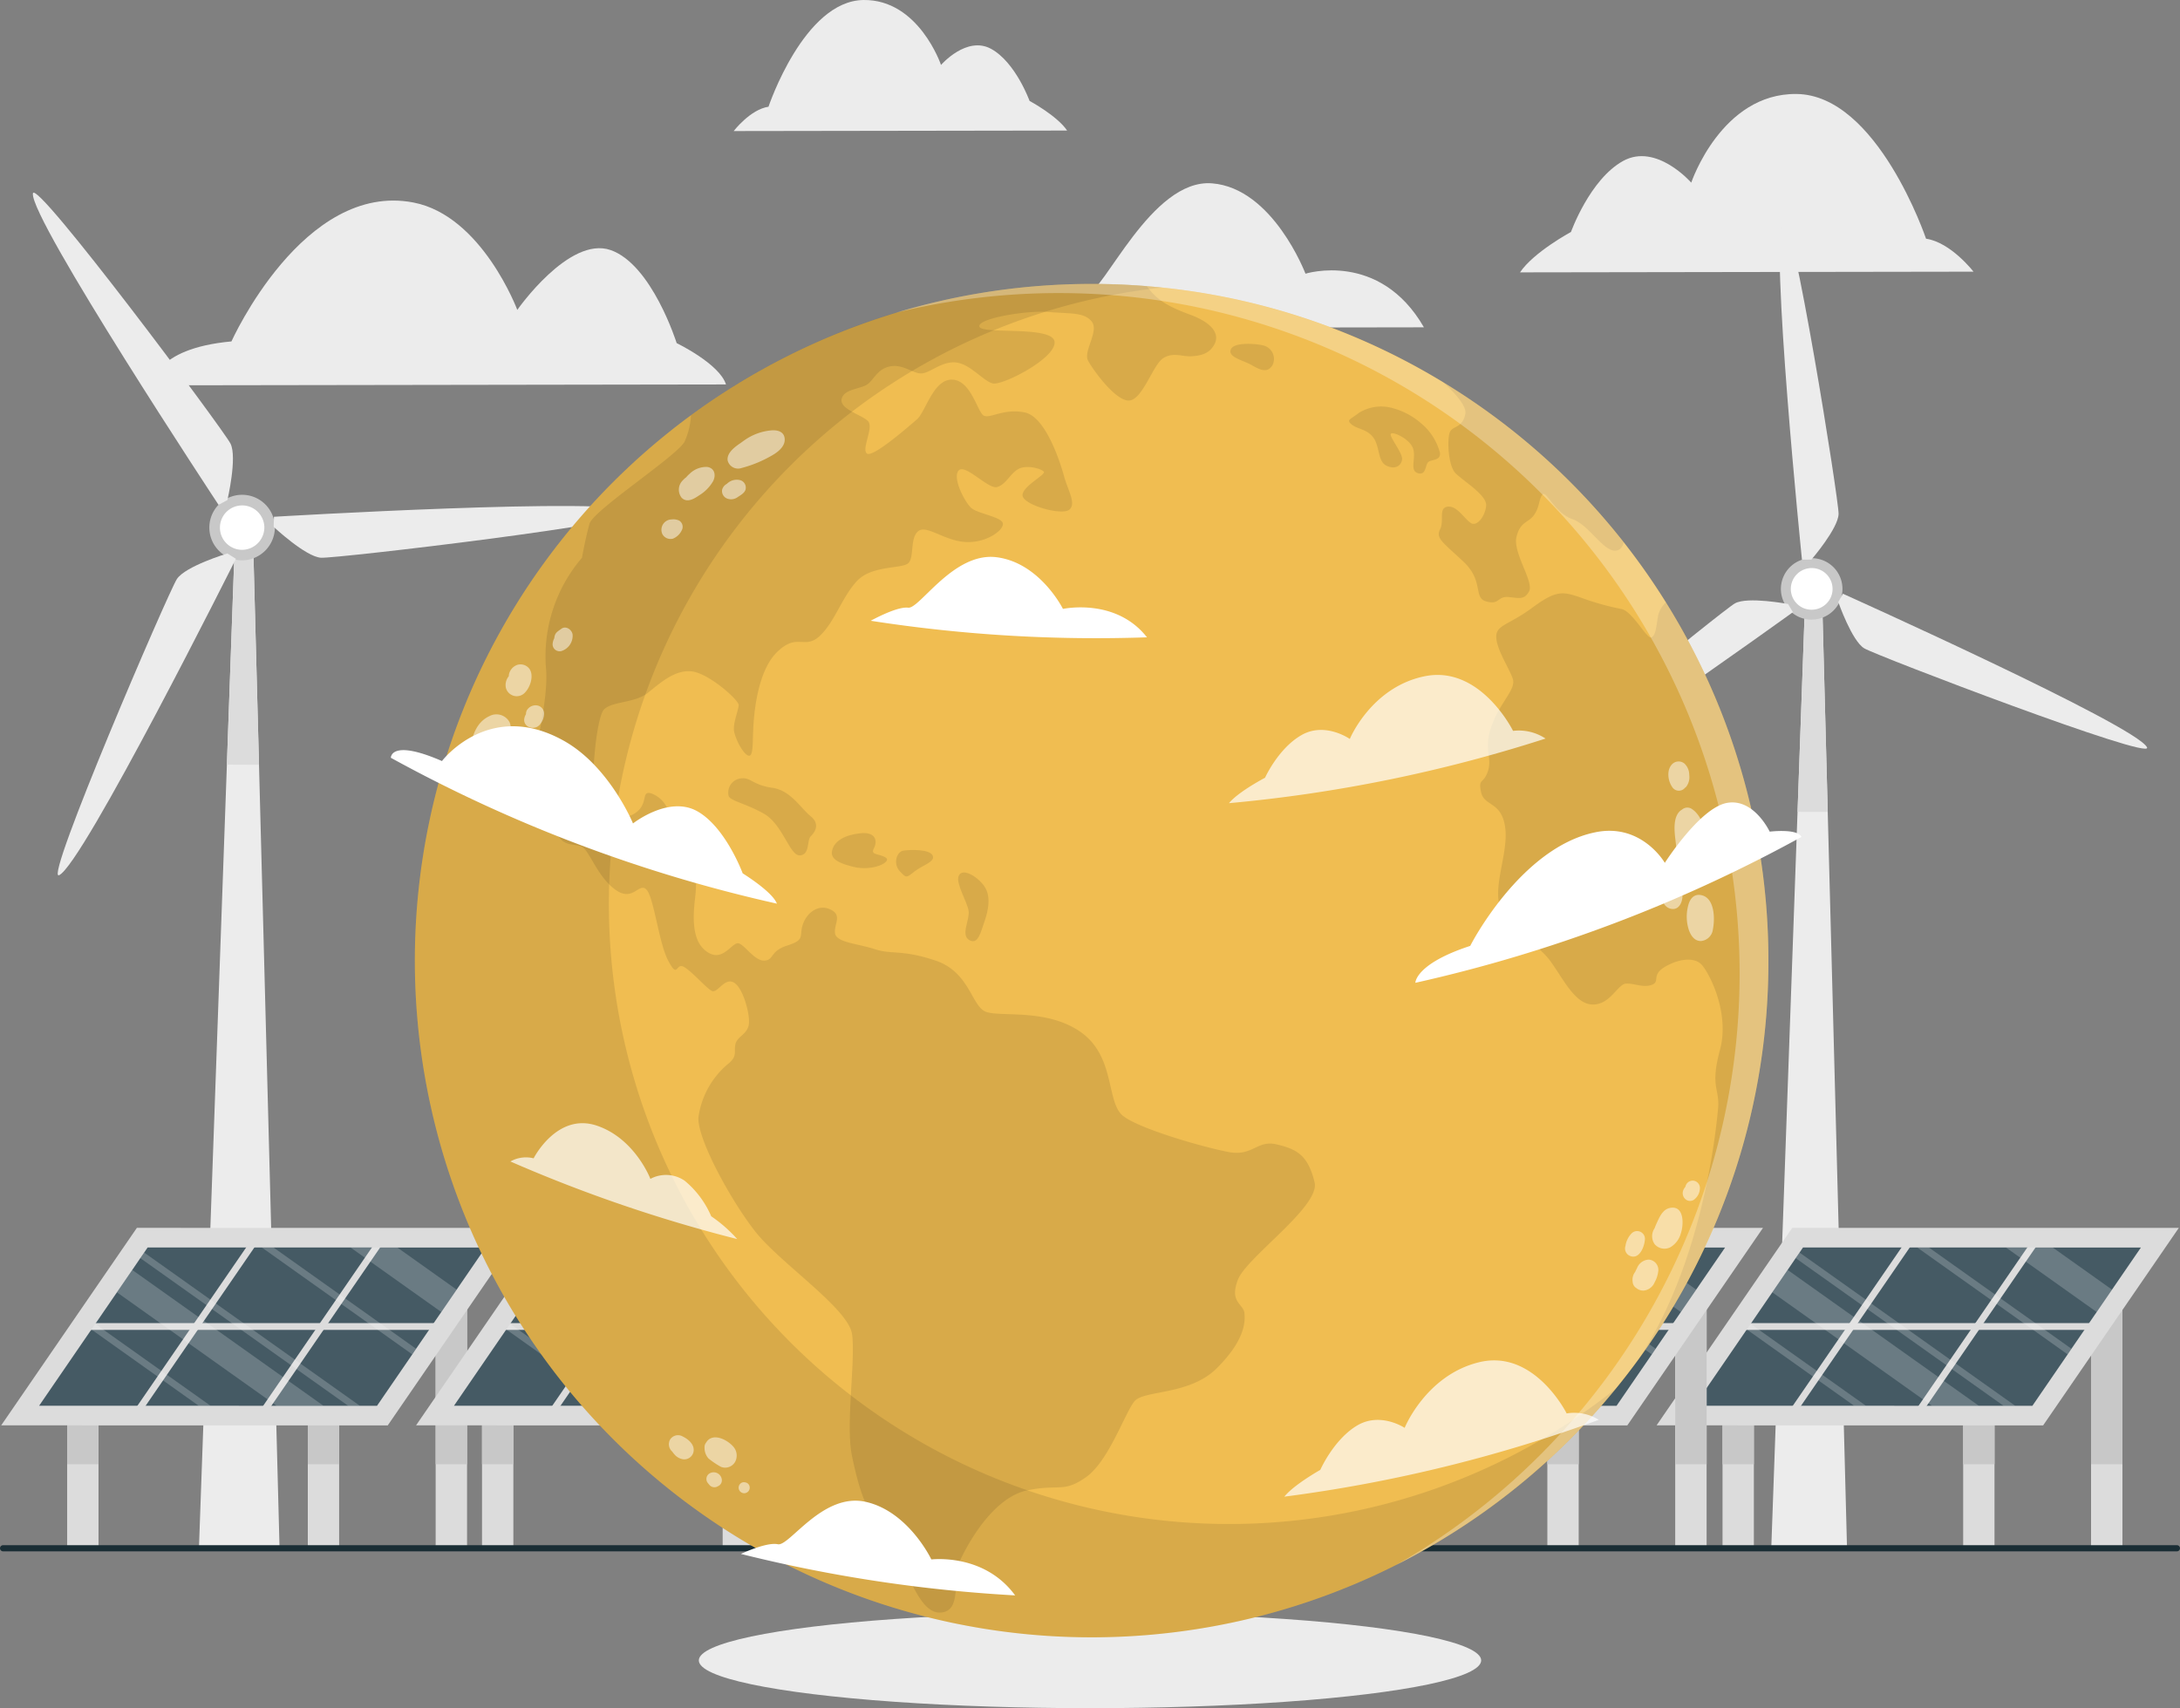 <svg xmlns="http://www.w3.org/2000/svg" width="352.386" height="276.16" viewBox="0 0 352.386 276.16">
  <rect x="0" y="0" width="352.386" height="276.16" fill="#808080" stroke="none"/>
  <g id="Grupo_949631" data-name="Grupo 949631" transform="translate(-789.732 -128.227)">
    <g id="Grupo_949631-2" data-name="Grupo 949631" transform="translate(814.386 128.227)">
      <path id="Trazado_626470" data-name="Trazado 626470" d="M1083.35,145.179l73.3-.113s-3.651-4.74-7.671-5.327c0,0-7.849-23.253-20.934-23.4-12.164-.135-17.018,14.335-17.018,14.335s-5.645-6.478-11.025-3.5-8.415,11.471-8.415,11.471S1085.541,141.913,1083.35,145.179Z" transform="translate(-862.299 -101.146)" fill="#ececec"/>
      <path id="Trazado_626471" data-name="Trazado 626471" d="M911.859,166.662l-92.7.142s-.008-5.924,12.761-7.1c0,0,11.62-25.9,29.425-22.454,11.089,2.148,16.779,17.36,16.779,17.36s8.358-11.99,15.063-9.682,10.7,15.052,10.7,15.052S910.807,163.315,911.859,166.662Z" transform="translate(-819.16 -104.508)" fill="#ececec"/>
      <path id="Trazado_626472" data-name="Trazado 626472" d="M1052.482,156.876l-63.032.1s5.939-5.546,8.583-5.55,10.332-18.6,20.192-17.827,15.113,14.609,15.113,14.609S1045.316,144.43,1052.482,156.876Z" transform="translate(-846.966 -103.96)" fill="#ececec"/>
      <path id="Trazado_626473" data-name="Trazado 626473" d="M985.334,119.287l-53.9.082s2.674-3.493,5.629-3.934c0,0,5.72-17.116,15.341-17.253,8.944-.127,12.546,10.5,12.546,10.5s4.136-4.776,8.1-2.6,6.213,8.415,6.213,8.415S983.715,116.89,985.334,119.287Z" transform="translate(-837.492 -98.181)" fill="#ececec"/>
    </g>
    <g id="Grupo_949642" data-name="Grupo 949642" transform="translate(795.044 159.375)">
      <g id="Grupo_949636" data-name="Grupo 949636">
        <g id="Grupo_949632" data-name="Grupo 949632" transform="translate(26.848 53.917)">
          <path id="Trazado_626474" data-name="Trazado 626474" d="M841.157,403.656,828.13,403.6l3.535-99.137,2.356-66.025,2.8.013,1.738,66.043Z" transform="translate(-828.13 -238.434)" fill="#ececec"/>
          <path id="Trazado_626475" data-name="Trazado 626475" d="M838.724,277.009l-5.2-.023,1.375-38.553,2.8.015Z" transform="translate(-829.012 -238.434)" fill="#dcdcdc"/>
        </g>
        <g id="Grupo_949635" data-name="Grupo 949635">
          <g id="Grupo_949633" data-name="Grupo 949633" transform="translate(28.534 48.846)">
            <path id="Trazado_626476" data-name="Trazado 626476" d="M840.733,237.5a5.3,5.3,0,1,0-5.116,5.469A5.357,5.357,0,0,0,840.733,237.5Z" transform="translate(-830.144 -232.374)" fill="#c8c8c8"/>
            <path id="Trazado_626477" data-name="Trazado 626477" d="M839.36,237.894a3.59,3.59,0,1,0-3.468,3.707A3.629,3.629,0,0,0,839.36,237.894Z" transform="translate(-830.477 -232.707)" fill="#fff"/>
          </g>
          <g id="Grupo_949634" data-name="Grupo 949634">
            <path id="Trazado_626478" data-name="Trazado 626478" d="M842.611,236.279s55.251-3.3,58.6-.82c2.191,1.622-48.51,7.586-50.993,7.443s-7.655-4.993-7.655-4.993Z" transform="translate(-803.638 -183.881)" fill="#ececec"/>
            <path id="Trazado_626479" data-name="Trazado 626479" d="M826.057,224.463s-30.481-46.2-30.009-50.339c.309-2.708,30.825,38.219,31.942,40.44s-.5,9.126-.5,9.126Z" transform="translate(-796.043 -173.995)" fill="#ececec"/>
            <path id="Trazado_626480" data-name="Trazado 626480" d="M829.648,244.57s-24.768,49.5-28.59,51.157c-2.5,1.087,17.686-45.8,19.05-47.883s8.152-4.133,8.152-4.133Z" transform="translate(-796.827 -185.379)" fill="#ececec"/>
          </g>
        </g>
      </g>
      <g id="Grupo_949641" data-name="Grupo 949641" transform="translate(238.294 4.276)">
        <g id="Grupo_949637" data-name="Grupo 949637" transform="translate(42.714 59.595)">
          <path id="Trazado_626481" data-name="Trazado 626481" d="M1144.132,405.6l-12.242-.055,3.322-93.165,2.214-62.047,2.634.012,1.633,62.065Z" transform="translate(-1131.89 -250.331)" fill="#ececec"/>
          <path id="Trazado_626482" data-name="Trazado 626482" d="M1141.846,286.582l-4.884-.021,1.292-36.23,2.635.014Z" transform="translate(-1132.718 -250.33)" fill="#dcdcdc"/>
        </g>
        <g id="Grupo_949640" data-name="Grupo 949640">
          <g id="Grupo_949638" data-name="Grupo 949638" transform="translate(44.295 54.861)">
            <path id="Trazado_626483" data-name="Trazado 626483" d="M1143.213,251.757a4.976,4.976,0,1,0-6.642,2.327A5.033,5.033,0,0,0,1143.213,251.757Z" transform="translate(-1133.78 -244.672)" fill="#c8c8c8"/>
            <path id="Trazado_626484" data-name="Trazado 626484" d="M1142.08,251.372a3.374,3.374,0,1,0-4.5,1.577A3.411,3.411,0,0,0,1142.08,251.372Z" transform="translate(-1134.091 -244.982)" fill="#fff"/>
          </g>
          <g id="Grupo_949639" data-name="Grupo 949639">
            <path id="Trazado_626485" data-name="Trazado 626485" d="M1145.581,251.491s47.448,21.313,49.157,24.835c1.119,2.3-43.7-14.807-45.707-16.007s-4.2-7.492-4.2-7.492Z" transform="translate(-1091.288 -190.925)" fill="#ececec"/>
            <path id="Trazado_626486" data-name="Trazado 626486" d="M1137.112,234.163s-5.266-51.747-3.071-54.989c1.437-2.121,9.028,45.25,8.991,47.586s-4.388,7.384-4.388,7.384Z" transform="translate(-1089.44 -179.105)" fill="#ececec"/>
            <path id="Trazado_626487" data-name="Trazado 626487" d="M1127.052,254.678s-42.18,30.435-46.086,30.153c-2.554-.183,34.674-30.443,36.716-31.579s8.589.108,8.589.108Z" transform="translate(-1080.84 -191.134)" fill="#ececec"/>
          </g>
        </g>
      </g>
    </g>
    <g id="Grupo_949667" data-name="Grupo 949667" transform="translate(789.925 326.733)">
      <g id="Grupo_949648" data-name="Grupo 949648" transform="translate(267.584)">
        <g id="Grupo_949647" data-name="Grupo 949647">
          <g id="Grupo_949643" data-name="Grupo 949643" transform="translate(10.663 3.179)">
            <rect id="Rectángulo_306429" data-name="Rectángulo 306429" width="5.065" height="29.623" transform="translate(0 18.969)" fill="#dcdcdc"/>
            <rect id="Rectángulo_306430" data-name="Rectángulo 306430" width="5.065" height="29.623" transform="translate(38.898 18.975)" fill="#dcdcdc"/>
            <rect id="Rectángulo_306431" data-name="Rectángulo 306431" width="5.076" height="48.601" transform="translate(59.566)" fill="#dcdcdc"/>
            <rect id="Rectángulo_306432" data-name="Rectángulo 306432" width="5.065" height="16.061" transform="translate(0.001 18.969)" fill="#c8c8c8"/>
            <rect id="Rectángulo_306433" data-name="Rectángulo 306433" width="5.065" height="16.062" transform="translate(38.899 18.975)" fill="#c8c8c8"/>
            <rect id="Rectángulo_306434" data-name="Rectángulo 306434" width="5.076" height="35.039" transform="translate(59.567)" fill="#c8c8c8"/>
          </g>
          <g id="Grupo_949646" data-name="Grupo 949646">
            <path id="Trazado_626488" data-name="Trazado 626488" d="M1172.212,405.952l-62.483-.009,21.933-31.93,62.483.009Z" transform="translate(-1109.729 -374.014)" fill="#dcdcdc"/>
            <path id="Trazado_626489" data-name="Trazado 626489" d="M1189.215,377.813l-4.671,6.808-2.478,3.618-4.079,5.942-.614.91-5.7,8.309-54.62-.008,8.455-12.333.625-.9,3.5-5.109,2.478-3.618,1.3-1.908.625-.9.559-.822Z" transform="translate(-1110.925 -374.633)" fill="#455a64"/>
            <g id="Grupo_949644" data-name="Grupo 949644" transform="translate(12.855 1.006)">
              <rect id="Rectángulo_306435" data-name="Rectángulo 306435" width="35.502" height="1.096" transform="matrix(0.566, -0.824, 0.824, 0.566, 8.132, 29.256)" fill="#dcdcdc"/>
              <rect id="Rectángulo_306436" data-name="Rectángulo 306436" width="35.502" height="1.096" transform="matrix(0.566, -0.824, 0.824, 0.566, 28.461, 29.259)" fill="#dcdcdc"/>
              <rect id="Rectángulo_306437" data-name="Rectángulo 306437" width="57.375" height="1.096" transform="translate(0 14.392)" fill="#dcdcdc"/>
            </g>
            <g id="Grupo_949645" data-name="Grupo 949645" transform="translate(14.58 3.175)" opacity="0.2">
              <path id="Trazado_626490" data-name="Trazado 626490" d="M1146.415,405.807h-1.908l-17.353-12.336.625-.9Z" transform="translate(-1127.154 -380.219)" fill="#fff"/>
              <path id="Trazado_626491" data-name="Trazado 626491" d="M1185.013,394.18l-.614.91-24.315-17.282h1.886Z" transform="translate(-1132.531 -377.809)" fill="#fff"/>
              <path id="Trazado_626492" data-name="Trazado 626492" d="M1172.089,403.559H1170.2l-33.6-23.872.625-.9Z" transform="translate(-1128.697 -377.969)" fill="#fff"/>
              <path id="Trazado_626493" data-name="Trazado 626493" d="M1165.474,404.106H1157.9l-25.816-18.346,2.478-3.618Z" transform="translate(-1127.959 -378.516)" fill="#fff"/>
              <path id="Trazado_626494" data-name="Trazado 626494" d="M1194.369,384.622l-2.478,3.618-14.668-10.428h7.565Z" transform="translate(-1135.33 -377.809)" fill="#fff"/>
            </g>
          </g>
        </g>
      </g>
      <g id="Grupo_949654" data-name="Grupo 949654">
        <g id="Grupo_949653" data-name="Grupo 949653">
          <g id="Grupo_949649" data-name="Grupo 949649" transform="translate(10.663 3.179)">
            <rect id="Rectángulo_306438" data-name="Rectángulo 306438" width="5.065" height="29.623" transform="translate(0 18.969)" fill="#dcdcdc"/>
            <rect id="Rectángulo_306439" data-name="Rectángulo 306439" width="5.065" height="29.623" transform="translate(38.898 18.975)" fill="#dcdcdc"/>
            <rect id="Rectángulo_306440" data-name="Rectángulo 306440" width="5.076" height="48.601" transform="translate(59.566)" fill="#dcdcdc"/>
            <rect id="Rectángulo_306441" data-name="Rectángulo 306441" width="5.065" height="16.061" transform="translate(0.001 18.969)" fill="#c8c8c8"/>
            <rect id="Rectángulo_306442" data-name="Rectángulo 306442" width="5.065" height="16.062" transform="translate(38.899 18.975)" fill="#c8c8c8"/>
            <rect id="Rectángulo_306443" data-name="Rectángulo 306443" width="5.076" height="35.039" transform="translate(59.567)" fill="#c8c8c8"/>
          </g>
          <g id="Grupo_949652" data-name="Grupo 949652">
            <path id="Trazado_626495" data-name="Trazado 626495" d="M852.408,405.952l-62.483-.009,21.933-31.93,62.483.009Z" transform="translate(-789.925 -374.014)" fill="#dcdcdc"/>
            <path id="Trazado_626496" data-name="Trazado 626496" d="M869.411,377.813l-4.671,6.808-2.478,3.618-4.079,5.942-.614.91-5.7,8.309-54.62-.008,8.455-12.333.625-.9,3.5-5.109,2.478-3.618,1.3-1.908.625-.9.559-.822Z" transform="translate(-791.12 -374.633)" fill="#455a64"/>
            <g id="Grupo_949650" data-name="Grupo 949650" transform="translate(12.855 1.006)">
              <rect id="Rectángulo_306444" data-name="Rectángulo 306444" width="35.502" height="1.096" transform="matrix(0.566, -0.824, 0.824, 0.566, 8.132, 29.256)" fill="#dcdcdc"/>
              <rect id="Rectángulo_306445" data-name="Rectángulo 306445" width="35.502" height="1.096" transform="matrix(0.566, -0.824, 0.824, 0.566, 28.461, 29.259)" fill="#dcdcdc"/>
              <rect id="Rectángulo_306446" data-name="Rectángulo 306446" width="57.375" height="1.096" transform="translate(0 14.392)" fill="#dcdcdc"/>
            </g>
            <g id="Grupo_949651" data-name="Grupo 949651" transform="translate(14.58 3.175)" opacity="0.2">
              <path id="Trazado_626497" data-name="Trazado 626497" d="M826.611,405.807H824.7L807.35,393.47l.625-.9Z" transform="translate(-807.35 -380.219)" fill="#fff"/>
              <path id="Trazado_626498" data-name="Trazado 626498" d="M865.209,394.18l-.614.91L840.28,377.809h1.886Z" transform="translate(-812.727 -377.809)" fill="#fff"/>
              <path id="Trazado_626499" data-name="Trazado 626499" d="M852.285,403.559H850.4l-33.6-23.872.625-.9Z" transform="translate(-808.893 -377.969)" fill="#fff"/>
              <path id="Trazado_626500" data-name="Trazado 626500" d="M845.67,404.106h-7.576L812.278,385.76l2.478-3.618Z" transform="translate(-808.155 -378.516)" fill="#fff"/>
              <path id="Trazado_626501" data-name="Trazado 626501" d="M874.565,384.622l-2.478,3.618-14.668-10.428h7.565Z" transform="translate(-815.526 -377.809)" fill="#fff"/>
            </g>
          </g>
        </g>
      </g>
      <g id="Grupo_949660" data-name="Grupo 949660" transform="translate(67.061)">
        <g id="Grupo_949659" data-name="Grupo 949659">
          <g id="Grupo_949655" data-name="Grupo 949655" transform="translate(10.663 3.179)">
            <rect id="Rectángulo_306447" data-name="Rectángulo 306447" width="5.065" height="29.623" transform="translate(0 18.969)" fill="#dcdcdc"/>
            <rect id="Rectángulo_306448" data-name="Rectángulo 306448" width="5.065" height="29.623" transform="translate(38.898 18.975)" fill="#dcdcdc"/>
            <rect id="Rectángulo_306449" data-name="Rectángulo 306449" width="5.076" height="48.601" transform="translate(59.566)" fill="#dcdcdc"/>
            <rect id="Rectángulo_306450" data-name="Rectángulo 306450" width="5.065" height="16.061" transform="translate(0.001 18.969)" fill="#c8c8c8"/>
            <rect id="Rectángulo_306451" data-name="Rectángulo 306451" width="5.065" height="16.062" transform="translate(38.899 18.975)" fill="#c8c8c8"/>
            <rect id="Rectángulo_306452" data-name="Rectángulo 306452" width="5.076" height="35.039" transform="translate(59.567)" fill="#c8c8c8"/>
          </g>
          <g id="Grupo_949658" data-name="Grupo 949658">
            <path id="Trazado_626502" data-name="Trazado 626502" d="M932.556,405.952l-62.483-.009,21.933-31.93,62.483.009Z" transform="translate(-870.074 -374.014)" fill="#dcdcdc"/>
            <path id="Trazado_626503" data-name="Trazado 626503" d="M949.559,377.813l-4.671,6.808-2.478,3.618-4.079,5.942-.614.91-5.7,8.309-54.62-.008,8.455-12.333.625-.9,3.5-5.109,2.478-3.618,1.3-1.908.625-.9.559-.822Z" transform="translate(-871.269 -374.633)" fill="#455a64"/>
            <g id="Grupo_949656" data-name="Grupo 949656" transform="translate(12.855 1.006)">
              <rect id="Rectángulo_306453" data-name="Rectángulo 306453" width="35.502" height="1.096" transform="matrix(0.566, -0.824, 0.824, 0.566, 8.132, 29.256)" fill="#dcdcdc"/>
              <rect id="Rectángulo_306454" data-name="Rectángulo 306454" width="35.502" height="1.096" transform="matrix(0.566, -0.824, 0.824, 0.566, 28.461, 29.259)" fill="#dcdcdc"/>
              <rect id="Rectángulo_306455" data-name="Rectángulo 306455" width="57.375" height="1.096" transform="translate(0 14.392)" fill="#dcdcdc"/>
            </g>
            <g id="Grupo_949657" data-name="Grupo 949657" transform="translate(14.58 3.175)" opacity="0.2">
              <path id="Trazado_626504" data-name="Trazado 626504" d="M906.759,405.807h-1.908L887.5,393.47l.625-.9Z" transform="translate(-887.498 -380.219)" fill="#fff"/>
              <path id="Trazado_626505" data-name="Trazado 626505" d="M945.357,394.18l-.614.91-24.315-17.282h1.886Z" transform="translate(-892.875 -377.809)" fill="#fff"/>
              <path id="Trazado_626506" data-name="Trazado 626506" d="M932.433,403.559h-1.886l-33.6-23.872.625-.9Z" transform="translate(-889.041 -377.969)" fill="#fff"/>
              <path id="Trazado_626507" data-name="Trazado 626507" d="M925.818,404.106h-7.576L892.426,385.76l2.478-3.618Z" transform="translate(-888.303 -378.516)" fill="#fff"/>
              <path id="Trazado_626508" data-name="Trazado 626508" d="M954.713,384.622l-2.478,3.618-14.668-10.428h7.565Z" transform="translate(-895.674 -377.809)" fill="#fff"/>
            </g>
          </g>
        </g>
      </g>
      <g id="Grupo_949666" data-name="Grupo 949666" transform="translate(200.368)">
        <g id="Grupo_949665" data-name="Grupo 949665">
          <g id="Grupo_949661" data-name="Grupo 949661" transform="translate(10.663 3.179)">
            <rect id="Rectángulo_306456" data-name="Rectángulo 306456" width="5.065" height="29.623" transform="translate(0 18.969)" fill="#dcdcdc"/>
            <rect id="Rectángulo_306457" data-name="Rectángulo 306457" width="5.065" height="29.623" transform="translate(38.898 18.975)" fill="#dcdcdc"/>
            <rect id="Rectángulo_306458" data-name="Rectángulo 306458" width="5.076" height="48.601" transform="translate(59.566)" fill="#dcdcdc"/>
            <rect id="Rectángulo_306459" data-name="Rectángulo 306459" width="5.065" height="16.061" transform="translate(0.001 18.969)" fill="#c8c8c8"/>
            <rect id="Rectángulo_306460" data-name="Rectángulo 306460" width="5.065" height="16.062" transform="translate(38.899 18.975)" fill="#c8c8c8"/>
            <rect id="Rectángulo_306461" data-name="Rectángulo 306461" width="5.076" height="35.039" transform="translate(59.567)" fill="#c8c8c8"/>
          </g>
          <g id="Grupo_949664" data-name="Grupo 949664">
            <path id="Trazado_626509" data-name="Trazado 626509" d="M1091.878,405.952l-62.483-.009,21.933-31.93,62.483.009Z" transform="translate(-1029.395 -374.014)" fill="#dcdcdc"/>
            <path id="Trazado_626510" data-name="Trazado 626510" d="M1108.881,377.813l-4.671,6.808-2.478,3.618-4.079,5.942-.614.91-5.7,8.309-54.62-.008,8.455-12.333.625-.9,3.5-5.109,2.478-3.618,1.3-1.908.625-.9.559-.822Z" transform="translate(-1030.591 -374.633)" fill="#455a64"/>
            <g id="Grupo_949662" data-name="Grupo 949662" transform="translate(12.855 1.006)">
              <rect id="Rectángulo_306462" data-name="Rectángulo 306462" width="35.502" height="1.096" transform="matrix(0.566, -0.824, 0.824, 0.566, 8.132, 29.256)" fill="#dcdcdc"/>
              <rect id="Rectángulo_306463" data-name="Rectángulo 306463" width="35.502" height="1.096" transform="translate(28.461 29.259) rotate(-55.491)" fill="#dcdcdc"/>
              <rect id="Rectángulo_306464" data-name="Rectángulo 306464" width="57.375" height="1.096" transform="translate(0 14.392)" fill="#dcdcdc"/>
            </g>
            <g id="Grupo_949663" data-name="Grupo 949663" transform="translate(14.58 3.175)" opacity="0.2">
              <path id="Trazado_626511" data-name="Trazado 626511" d="M1066.081,405.807h-1.908L1046.82,393.47l.625-.9Z" transform="translate(-1046.82 -380.219)" fill="#fff"/>
              <path id="Trazado_626512" data-name="Trazado 626512" d="M1104.679,394.18l-.614.91-24.315-17.282h1.886Z" transform="translate(-1052.197 -377.809)" fill="#fff"/>
              <path id="Trazado_626513" data-name="Trazado 626513" d="M1091.755,403.559h-1.886l-33.6-23.872.625-.9Z" transform="translate(-1048.363 -377.969)" fill="#fff"/>
              <path id="Trazado_626514" data-name="Trazado 626514" d="M1085.14,404.106h-7.576l-25.816-18.346,2.478-3.618Z" transform="translate(-1047.625 -378.516)" fill="#fff"/>
              <path id="Trazado_626515" data-name="Trazado 626515" d="M1114.035,384.622l-2.478,3.618-14.668-10.428h7.565Z" transform="translate(-1054.996 -377.809)" fill="#fff"/>
            </g>
          </g>
        </g>
      </g>
    </g>
    <path id="Trazado_626516" data-name="Trazado 626516" d="M1141.678,435.922H790.292" transform="translate(-0.06 -57.389)" fill="none" stroke="#1a2e35" stroke-linecap="round" stroke-linejoin="round" stroke-width="1"/>
    <ellipse id="Elipse_4711" data-name="Elipse 4711" cx="63.231" cy="7.725" rx="63.231" ry="7.725" transform="translate(902.694 388.936)" fill="#ececec"/>
    <g id="Grupo_949670" data-name="Grupo 949670" transform="translate(856.798 174.13)">
      <path id="Trazado_626517" data-name="Trazado 626517" d="M1088.637,301.023a108.875,108.875,0,0,1-20.892,64.309l-.009.016a109.4,109.4,0,1,1-88.493-173.719q4.5,0,8.914.359a108.725,108.725,0,0,1,47.864,15.511,109.351,109.351,0,0,1,52.616,93.524Z" transform="translate(-869.849 -191.629)" fill="#f0bd51"/>
      <g id="Grupo_949668" data-name="Grupo 949668" transform="translate(18.651)" opacity="0.1">
        <path id="Trazado_626518" data-name="Trazado 626518" d="M1006.505,352.656c-1.379,3.677.919,3.83,1.073,5.362s0,4.443-4.443,8.886-11.8,3.524-13.33,5.362-4.137,9.652-7.814,12.257-4.29,1.073-9.5,2.145-9.193,7.813-10.725,11.031.307,8.58-3.37,8.733-5.362-7.814-8.734-12.1-4.443-8.12-5.516-13.176.613-15.628,0-19.765S932.5,349.9,928.52,344.842s-9.5-15.168-9.193-18.539a13.71,13.71,0,0,1,4.6-8.427c1.838-1.379,1.072-2.145,1.379-3.37s1.838-1.533,2.144-3.065-.92-6.128-2.452-6.895-2.6,1.839-3.523,1.379-3.677-3.677-4.75-3.984-.766,1.992-2.3-.919-2.3-10.266-3.523-11.491-2.145,2.145-5.056,0-4.137-6.281-5.362-6.895-2.911.153-4.17-2.3,1.106-6.9,0-6.435-3.49,3.984-4.1.612,3.064-14.709,2.452-20.837a24.485,24.485,0,0,1,5.822-17.773s.613-3.371,1.226-5.516,13.789-10.725,15.321-13.177a11.86,11.86,0,0,0,1.082-4.358,108.9,108.9,0,0,1,64.772-21.229q4.5,0,8.914.359c.1.141.2.275.307.407,1.326,1.685,2.758,2.758,6.64,4.189s4.8,3.267,3.984,4.8-2.145,1.838-3.677,1.943-2.963-.717-4.6.306-3.27,6.536-5.414,6.843-5.924-4.9-6.741-6.435,1.838-4.8.585-6.334-3.444-1.226-6.919-1.532-11.541,1.023-11.234,2.35,11.846-.205,12.152,2.452-8.475,7.149-10.008,6.741-3.576-3.064-5.822-3.371-4.087,1.533-5.5,1.738-3.079-1.532-5.224-1.125-2.657,2.246-3.781,2.963-3.779.715-4.085,2.348,3.371,2.555,4.29,3.575-1.125,4.5-.2,5.209,6.64-4.29,8.071-5.516,2.654-6.536,5.718-6.435,4.087,5.311,5.108,5.823,3.27-1.226,6.64-.512,5.718,8.072,6.331,10.318,2.044,4.5.818,5.414-6.741-.612-7.455-2.043,3.677-3.576,3.37-4.085-2.862-1.226-4.189-.426-1.94,2.467-3.37,2.877-5.209-3.883-6.23-2.657,1.021,5.108,2.041,6.028,4.8,1.428,5.108,2.452-2.552,3.267-6.027,3.064-6.331-2.862-7.661-1.738-.612,4.085-1.532,5.109-5.923.306-8.375,2.959-3.576,6.64-6.028,8.887-3.573-.613-6.842,2.555-3.779,10.213-3.883,12.664,0,4.391-.815,4.085-1.943-2.452-2.249-3.779.717-3.575.717-4.39-4.7-5.008-7.458-5.415-5.209,1.839-7.25,3.472-5.721,1.33-7.048,2.657-2.35,13.075-1.329,15.833,2.35,2.758,5.619,1.326,1.428-4.189,3.371-3.575a4.564,4.564,0,0,1,2.96,4.29c0,1.636-3.88,5.516-3.371,6.64s3.882-.206,5.516.306,2.452,1.532,1.943,5.721-.205,7.456,2.246,8.835,3.83-1.992,4.9-1.532,2.6,2.911,4.137,2.758.766-1.533,3.677-2.452,1.838-1.532,2.452-3.371,2.451-3.37,4.443-2.451.612,2.3.766,3.83,3.677,1.686,6.435,2.6,4.29,0,9.805,1.839,5.823,7.354,8.12,8.273,9.959-.613,15.475,3.37,3.984,11.338,6.741,13.483,13.023,5.056,17.006,5.823,4.6-1.992,7.814-1.226,5.056,1.685,6.128,6.128C1019.859,340.785,1007.884,348.979,1006.505,352.656Z" transform="translate(-892.139 -191.629)"/>
        <path id="Trazado_626519" data-name="Trazado 626519" d="M930.427,289.91c.1.867,2.656,1.226,5.72,2.962s4.188,6.843,5.822,6.741,1.124-2.452,1.736-3.064,1.635-1.941,0-3.268-3.225-4.189-6.208-4.6-3.495-1.634-4.823-1.532A2.311,2.311,0,0,0,930.427,289.91Z" transform="translate(-898.387 -207.226)"/>
        <path id="Trazado_626520" data-name="Trazado 626520" d="M950.545,300.217c-.455,1.252,0,2.145,3.268,2.962s6.333-.817,5.312-1.481-2.553-.357-1.94-1.481.4-2.758-2.249-2.451S950.953,299.094,950.545,300.217Z" transform="translate(-901.652 -208.954)"/>
        <path id="Trazado_626521" data-name="Trazado 626521" d="M964.011,301.1c-1.115.161-1.736,2.1-.612,3.328s1.124,1.022,2.452,0,3.37-1.53,2.86-2.552S965.134,300.938,964.011,301.1Z" transform="translate(-903.678 -209.488)"/>
        <path id="Trazado_626522" data-name="Trazado 626522" d="M974.856,305.983c.5-1.532,3.064-.027,4.188,1.607s.613,3.984,0,5.72-1.022,3.779-2.452,2.962.1-3.268-.1-4.7S974.447,307.236,974.856,305.983Z" transform="translate(-905.636 -210.197)"/>
        <path id="Trazado_626523" data-name="Trazado 626523" d="M1027.466,204.091c-.534,1.283,1.941,1.736,3.371,2.554s2.554,1.328,3.37,0a2.248,2.248,0,0,0-1.43-3.167C1031.655,203.171,1027.978,202.865,1027.466,204.091Z" transform="translate(-914.224 -193.519)"/>
        <path id="Trazado_626524" data-name="Trazado 626524" d="M1050.516,218.025c.943.994,2.554.817,3.677,2.247s.715,3.882,2.145,4.6,2.452,0,2.554-1.022-2.043-3.575-1.838-4.086,2.962.715,3.574,2.247-.612,3.677.818,4.086,1.124-1.43,1.736-1.839,1.941-.2,1.838-1.43a9.221,9.221,0,0,0-3.064-4.8,11.462,11.462,0,0,0-4.6-2.452,6.774,6.774,0,0,0-5.516.817C1050.72,217.31,1049.934,217.412,1050.516,218.025Z" transform="translate(-917.968 -195.503)"/>
        <path id="Trazado_626525" data-name="Trazado 626525" d="M1097.536,236.5a1.819,1.819,0,0,1-.576,1.075c-2.145,1.533-4.7-3.778-7.661-4.8s-4.29-4.8-4.9-3.984-.411,1.94-1.33,3.267-2.246,1.024-2.859,3.576,2.859,7.253,2.044,8.786-1.838,1.02-3.475.92-1.327,1.326-3.469.714-.309-3.27-3.68-6.435-4.495-3.778-3.775-5.209-.31-3.472,1.223-3.677,2.759,2.043,3.779,2.657,2.35-1.226,2.452-2.862-3.576-3.879-4.9-5.147-1.431-5.884-.919-6.8,2.043-.612,2.452-2.858c.238-1.321-1.852-3.528-3.616-5.121A109.9,109.9,0,0,1,1097.536,236.5Z" transform="translate(-920.797 -194.726)"/>
        <path id="Trazado_626526" data-name="Trazado 626526" d="M1114.1,334.738c.306-3.269-1.327-3.474.306-9.5s-1.734-12.462-2.959-13.789-3.882-.919-6.028.408-.612,2.35-2.044,2.858-2.858-.306-4.185-.2-2.556,3.471-5.414,3.37-4.7-4.189-6.843-7.1-6.539-4.75-7.967-8.326,1.327-9.088.714-13.277-3.37-3.27-3.882-5.617.411-1.226,1.125-3.475-.818-3.472.613-7.355,3.983-5.822,3.37-7.556-2.553-4.6-2.657-6.633,1.943-1.946,5.822-4.809,4.9-2.653,7.866-1.633a42.34,42.34,0,0,0,6.536,1.839c1.737.306,4.087,4.8,4.8,4.6s.818-1.532,1.125-3.471a4.323,4.323,0,0,1,1.274-2.2,109.46,109.46,0,0,1-4.321,122.227C1111.768,359.191,1113.79,338,1114.1,334.738Z" transform="translate(-922.104 -201.391)"/>
      </g>
      <path id="Trazado_626527" data-name="Trazado 626527" d="M1063.992,370.2a109.4,109.4,0,1,1-84.748-178.566q4.5,0,8.917.356c.814.064,1.628.14,2.436.228a100.24,100.24,0,1,0,73.4,177.981Z" transform="translate(-869.849 -191.629)" opacity="0.1"/>
      <path id="Trazado_626528" data-name="Trazado 626528" d="M1103.8,301.023A108.838,108.838,0,0,1,1082.9,365.33c0,.007-.006.013-.006.019a109.93,109.93,0,0,1-39.293,33.4,110.586,110.586,0,0,0,34.5-30.91c.006-.007.006-.013.012-.019a110.02,110.02,0,0,0-80.055-174.35c-2.951-.241-5.947-.362-8.961-.362a110.3,110.3,0,0,0-26.42,3.193,109.247,109.247,0,0,1,31.718-4.675q4.5,0,8.917.356A109.369,109.369,0,0,1,1103.8,301.023Z" transform="translate(-885.008 -191.629)" fill="#fff" opacity="0.3"/>
      <g id="Grupo_949669" data-name="Grupo 949669" transform="translate(8.812 23.661)" opacity="0.5">
        <path id="Trazado_626529" data-name="Trazado 626529" d="M886.86,276.046a2.41,2.41,0,0,0-3.281-.943c-1.891.877-2.725,2.9-2.969,4.9a3.7,3.7,0,0,0,.028,2.629,2.006,2.006,0,0,0,2.851.708,8.263,8.263,0,0,0,2.54-3.437C886.574,278.8,887.439,277.272,886.86,276.046Z" transform="translate(-880.381 -228.875)" fill="#fff"/>
        <path id="Trazado_626530" data-name="Trazado 626530" d="M891.292,265.964a1.791,1.791,0,0,0-2.014-.751,2.067,2.067,0,0,0-1.372,1.593,1.454,1.454,0,0,0-.017.241,2.258,2.258,0,0,0-.479,1.854,1.81,1.81,0,0,0,3.165.714C891.366,268.757,891.925,267.045,891.292,265.964Z" transform="translate(-881.521 -227.294)" fill="#fff"/>
        <path id="Trazado_626531" data-name="Trazado 626531" d="M892.855,273.048a1.636,1.636,0,0,0-1.217.492,1.193,1.193,0,0,0-.382.937,2.022,2.022,0,0,0-.264.655,1.222,1.222,0,0,0,.535,1.313,1.5,1.5,0,0,0,2.073-.415,2.8,2.8,0,0,0,.582-1.654A1.348,1.348,0,0,0,892.855,273.048Z" transform="translate(-882.109 -228.585)" fill="#fff"/>
        <path id="Trazado_626532" data-name="Trazado 626532" d="M897.864,258.225c-.358.269-.825.518-1,.94a1.655,1.655,0,0,0-.137.58,2.34,2.34,0,0,0-.275.995,1.137,1.137,0,0,0,1.423,1.084,2.6,2.6,0,0,0,1.816-2.555C899.675,258.435,898.631,257.65,897.864,258.225Z" transform="translate(-883.004 -226.132)" fill="#fff"/>
        <path id="Trazado_626533" data-name="Trazado 626533" d="M925.424,226.984a3.857,3.857,0,0,0-2.808,1.073,4.8,4.8,0,0,0-.592.6,3.575,3.575,0,0,0-.53.479,2.107,2.107,0,0,0-.193,2.84c.884.871,2.026.141,2.84-.412a6.423,6.423,0,0,0,2.241-2.288C926.871,228.31,926.636,227.164,925.424,226.984Z" transform="translate(-886.985 -221.059)" fill="#fff"/>
        <path id="Trazado_626534" data-name="Trazado 626534" d="M937.359,219.92a8.9,8.9,0,0,0-4.328,1.563c-.206.143-.422.3-.633.459l-.054.034c-.879.594-2.257,1.591-2.076,2.819a1.737,1.737,0,0,0,2.252,1.21,19.669,19.669,0,0,0,4.825-1.979c.956-.533,2.17-1.424,2.148-2.637C939.469,220.16,938.389,219.838,937.359,219.92Z" transform="translate(-888.524 -219.908)" fill="#fff"/>
        <path id="Trazado_626535" data-name="Trazado 626535" d="M932.218,229.558a2.244,2.244,0,0,0-2.257.569,1.51,1.51,0,0,0-.766.951,1.31,1.31,0,0,0,.882,1.451,1.811,1.811,0,0,0,1.648-.27c.459-.305,1.1-.652,1.259-1.215A1.257,1.257,0,0,0,932.218,229.558Z" transform="translate(-888.347 -221.465)" fill="#fff"/>
        <path id="Trazado_626536" data-name="Trazado 626536" d="M920.324,237.306a2.188,2.188,0,0,0-1.2-.177,1.674,1.674,0,0,0-1.5,2.369,1.5,1.5,0,0,0,1.717.735,2.688,2.688,0,0,0,1.406-1.326A1.177,1.177,0,0,0,920.324,237.306Z" transform="translate(-886.434 -222.716)" fill="#fff"/>
        <path id="Trazado_626537" data-name="Trazado 626537" d="M921.16,414.288a1.514,1.514,0,0,0-2.061.517,1.568,1.568,0,0,0,.372,1.932,2.786,2.786,0,0,0,.312.407,2.288,2.288,0,0,0,1.506.838,1.542,1.542,0,0,0,1.576-1.08C923.2,415.691,922.143,414.766,921.16,414.288Z" transform="translate(-886.673 -251.616)" fill="#fff"/>
        <path id="Trazado_626538" data-name="Trazado 626538" d="M930.381,415.91c-1-1.094-3.286-2.23-4.307-.6-.013.019-.018.04-.03.06a.891.891,0,0,0-.146.233,1.227,1.227,0,0,0-.091.571,2.531,2.531,0,0,0,.633,1.724,13.023,13.023,0,0,0,2.031,1.368,1.851,1.851,0,0,0,2.288-.832A2.175,2.175,0,0,0,930.381,415.91Z" transform="translate(-887.798 -251.681)" fill="#fff"/>
        <path id="Trazado_626539" data-name="Trazado 626539" d="M928.667,422.547a1.33,1.33,0,0,0-1.98-1.132,1.058,1.058,0,0,0-.379,1.444,5.122,5.122,0,0,0,.42.511,1.055,1.055,0,0,0,1.287.134A1.038,1.038,0,0,0,928.667,422.547Z" transform="translate(-887.856 -252.785)" fill="#fff"/>
        <path id="Trazado_626540" data-name="Trazado 626540" d="M934.158,423.82l0-.015a.841.841,0,0,0-.6-.6.179.179,0,0,1-.047-.014l.061.036a.819.819,0,0,0-.918.182l-.01.011a.9.9,0,0,0,.63,1.521h.033A.9.9,0,0,0,934.158,423.82Z" transform="translate(-888.875 -253.097)" fill="#fff"/>
        <path id="Trazado_626541" data-name="Trazado 626541" d="M1118.688,300.485c-.168-2.363-.563-6.2-2.822-7.538a1.319,1.319,0,0,0-1.444.172c-1.75,1.015-1.15,4.13-.995,5.6.2,1.943.107,5.329,2.6,5.863C1118.462,305.1,1118.808,302.175,1118.688,300.485Z" transform="translate(-918.398 -231.809)" fill="#fff"/>
        <path id="Trazado_626542" data-name="Trazado 626542" d="M1115.383,286.09a2.535,2.535,0,0,0-.761-1.842,1.48,1.48,0,0,0-1.982.064c-.956.934-.721,2.7-.024,3.7a1.269,1.269,0,0,0,1.856.355,1.311,1.311,0,0,0,.209-.2,1.48,1.48,0,0,0,.225-.2A2.568,2.568,0,0,0,1115.383,286.09Z" transform="translate(-918.202 -230.357)" fill="#fff"/>
        <path id="Trazado_626543" data-name="Trazado 626543" d="M1117.969,309.729c-1.2-.285-1.883.541-2.161,1.608a7.014,7.014,0,0,0,.074,3.969c.318.915.9,1.855,1.994,1.829a2.138,2.138,0,0,0,1.91-1.893C1120.119,313.587,1120.106,310.238,1117.969,309.729Z" transform="translate(-918.781 -234.565)" fill="#fff"/>
        <path id="Trazado_626544" data-name="Trazado 626544" d="M1113.393,307.5a1.378,1.378,0,0,0-1.151-.345.6.6,0,0,0-.484.1c-1.736.433-1.385,3.662.213,4.191C1114.142,312.174,1114.637,308.628,1113.393,307.5Z" transform="translate(-917.974 -234.151)" fill="#fff"/>
        <path id="Trazado_626545" data-name="Trazado 626545" d="M1111.688,370.17c-.982.223-1.494,1.184-1.889,2.029-.174.374-.372.8-.529,1.241a2.257,2.257,0,0,0,.021,2.594,2.1,2.1,0,0,0,2.462.511,3.685,3.685,0,0,0,1.744-2.237C1114,372.894,1114.107,369.624,1111.688,370.17Z" transform="translate(-917.69 -244.434)" fill="#fff"/>
        <path id="Trazado_626546" data-name="Trazado 626546" d="M1107.7,380.146a2.146,2.146,0,0,0-1.893,1.381c-.108.2-.21.407-.305.618a2.043,2.043,0,0,0-.4,1.588,1.267,1.267,0,0,0,.6,1.02,1.736,1.736,0,0,0,1.192.4,2.162,2.162,0,0,0,1.759-1.331,4.857,4.857,0,0,0,.6-1.907A1.672,1.672,0,0,0,1107.7,380.146Z" transform="translate(-917.069 -246.072)" fill="#fff"/>
        <path id="Trazado_626547" data-name="Trazado 626547" d="M1104.722,374.982a3.663,3.663,0,0,0-1.015,2.052,1.3,1.3,0,0,0,.6,1.549c1.636.842,2.515-1.492,2.552-2.715A1.264,1.264,0,0,0,1104.722,374.982Z" transform="translate(-916.838 -245.169)" fill="#fff"/>
        <path id="Trazado_626548" data-name="Trazado 626548" d="M1116.378,364.888a1.2,1.2,0,0,0-1.157.986,2.045,2.045,0,0,0-.285.425,1.292,1.292,0,0,0,.457,1.714,1.144,1.144,0,0,0,1.142,0,2.354,2.354,0,0,0,1.024-1.944A1.186,1.186,0,0,0,1116.378,364.888Z" transform="translate(-918.656 -243.581)" fill="#fff"/>
      </g>
    </g>
    <g id="Grupo_949671" data-name="Grupo 949671" transform="translate(852.907 218.255)">
      <path id="Trazado_626549" data-name="Trazado 626549" d="M1027.116,287.91a236.53,236.53,0,0,0,51.174-10.446,7.82,7.82,0,0,0-5.254-1.243c0-.025-5.355-10.812-14.464-8.791-8.478,1.823-11.922,10.072-11.917,10.1,0,0-3.955-2.786-7.751-.662s-5.951,6.921-5.951,6.926S1028.673,286.029,1027.116,287.91Z" transform="translate(-891.637 -248.09)" fill="#fff" opacity="0.7"/>
      <path id="Trazado_626550" data-name="Trazado 626550" d="M927.605,305.772A236.508,236.508,0,0,1,865.2,282.189c.015-.04-.039-3.082,8.268.529.01-.04,7.556-9.944,19.526-3.369,7.463,4.061,11.355,13.433,11.348,13.455s5.716-4.537,10.341-2c4.622,2.55,7.39,10.058,7.389,10.065S926.872,303.826,927.605,305.772Z" transform="translate(-865.198 -249.709)" fill="#fff"/>
      <path id="Trazado_626551" data-name="Trazado 626551" d="M1125.539,297.39a236.519,236.519,0,0,1-62.407,23.583c-.007-.041.019-3.082,8.872-5.97-.013-.04,8.114-15.876,20.182-18.357,7.5-1.58,11.258,4.911,11.264,4.932s5.588-8.8,9.982-9.676c4.4-.859,6.969,4.625,6.972,4.631S1124.873,295.978,1125.539,297.39Z" transform="translate(-897.518 -252.112)" fill="#fff"/>
      <path id="Trazado_626552" data-name="Trazado 626552" d="M1002.565,257.371a236.835,236.835,0,0,1-44.658-2.677c0,.008,4.189-2.341,6.055-2.114s7.315-9.053,14.307-8.155,10.71,8.334,10.709,8.35S997.491,250.9,1002.565,257.371Z" transform="translate(-880.336 -244.365)" fill="#fff"/>
      <path id="Trazado_626553" data-name="Trazado 626553" d="M977.159,442.04a236.664,236.664,0,0,1-44.331-6.705c0,.009,4.131-1.96,5.976-1.564s7.226-8.392,14.163-6.863,10.644,9.3,10.641,9.314C963.606,436.253,972.085,435.117,977.159,442.04Z" transform="translate(-876.241 -274.143)" fill="#fff"/>
      <path id="Trazado_626554" data-name="Trazado 626554" d="M924.96,372.523A236.368,236.368,0,0,1,888.3,359.979a5.082,5.082,0,0,1,3.754-.51c0-.013,3.825-7.545,10.34-5.239,6.064,2.114,8.536,8.546,8.531,8.563a5.331,5.331,0,0,1,5.56.311,15.224,15.224,0,0,1,4.276,5.737A22.681,22.681,0,0,1,924.96,372.523Z" transform="translate(-868.97 -262.233)" fill="#fff" opacity="0.7"/>
      <path id="Trazado_626555" data-name="Trazado 626555" d="M1037.812,421.652a236.455,236.455,0,0,0,50.838-12.422,7.482,7.482,0,0,0-5.2-1.036c-.005-.025-5.3-10.6-14.344-8.228-8.417,2.152-11.845,10.533-11.839,10.563,0,0-3.932-2.634-7.711-.364s-5.926,7.148-5.925,7.153S1039.364,419.712,1037.812,421.652Z" transform="translate(-893.384 -269.716)" fill="#fff" opacity="0.7"/>
    </g>
  </g>
</svg>
